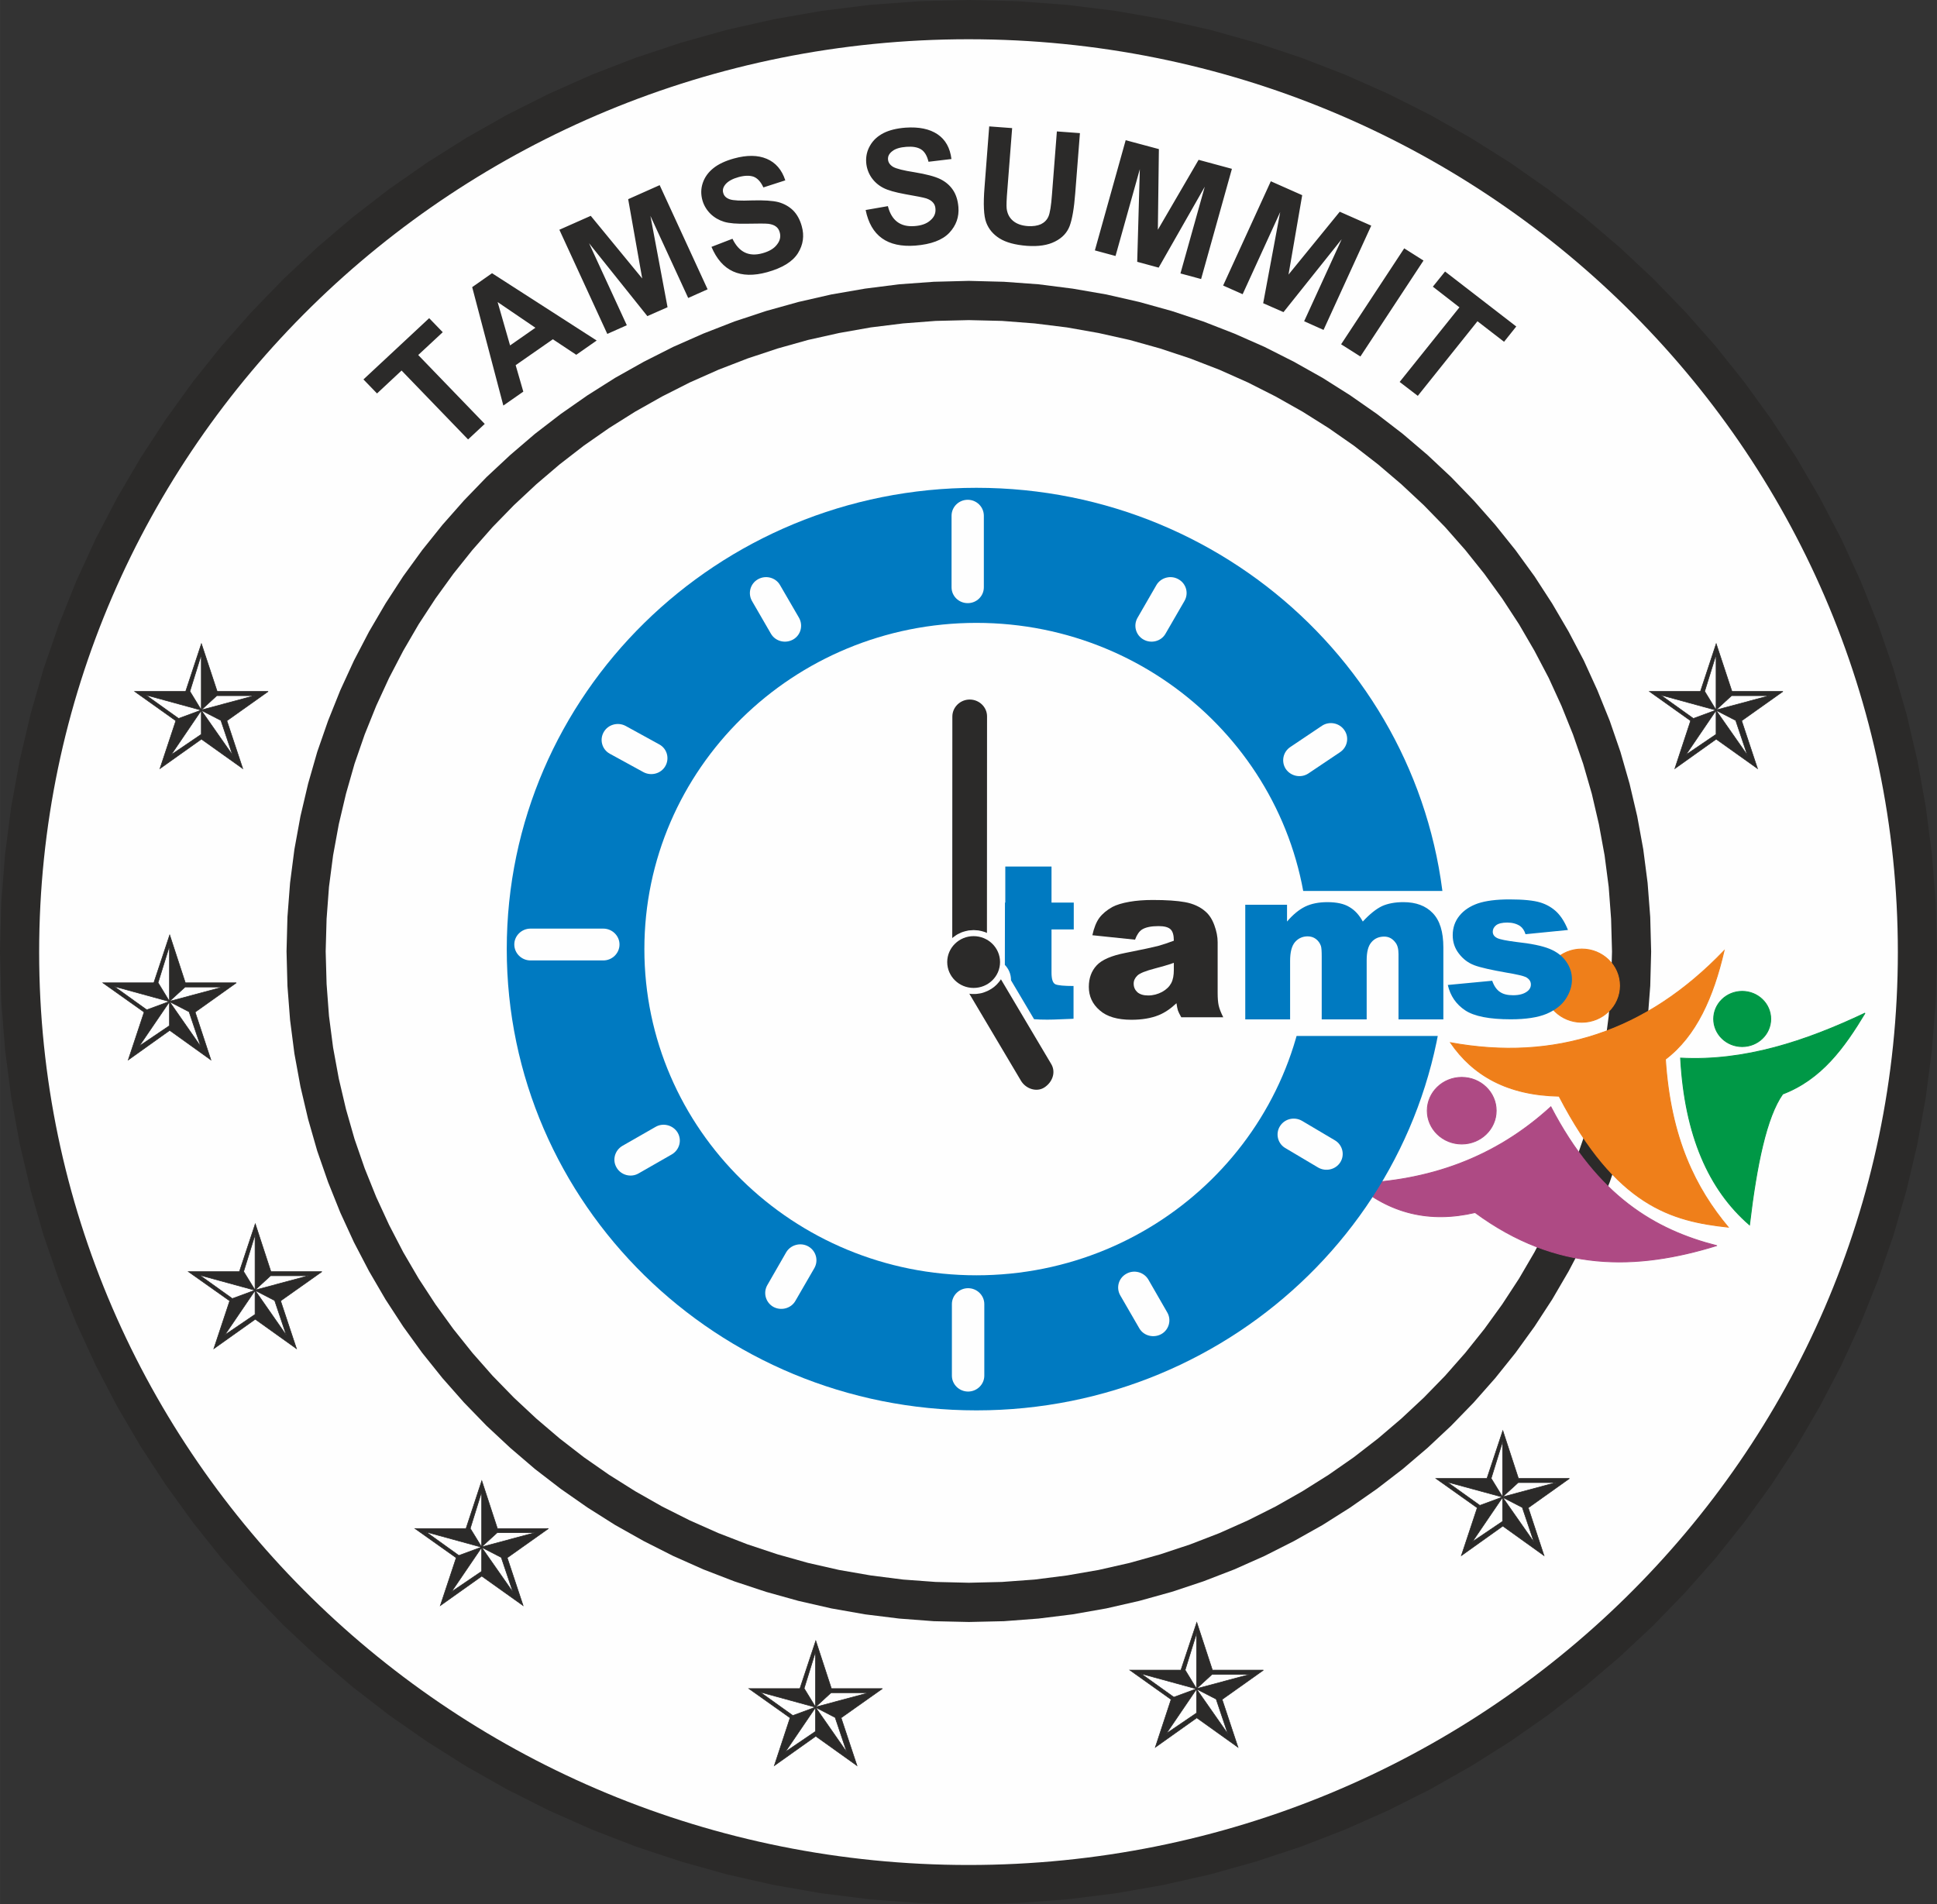 <?xml version="1.0" encoding="UTF-8"?>
<!DOCTYPE svg PUBLIC "-//W3C//DTD SVG 1.1//EN" "http://www.w3.org/Graphics/SVG/1.1/DTD/svg11.dtd">
<!-- Creator: CorelDRAW X7 -->
<svg xmlns="http://www.w3.org/2000/svg" xml:space="preserve" width="169.753mm" height="166.921mm" version="1.1" style="shape-rendering:geometricPrecision; text-rendering:geometricPrecision; image-rendering:optimizeQuality; fill-rule:evenodd; clip-rule:evenodd"
viewBox="0 0 16975 16692"
 xmlns:xlink="http://www.w3.org/1999/xlink">
 <rect x="0" y="0" width="16975" height="16692" fill="#333333" stroke="none"/>
 <defs>
  <style type="text/css">
   <![CDATA[
    .str0 {stroke:#2B2A29;stroke-width:5.29}
    .str4 {stroke:#FEFEFE;stroke-width:20}
    .str2 {stroke:#EF7F1A;stroke-width:7.62}
    .str3 {stroke:#AE4A84;stroke-width:7.62}
    .str1 {stroke:#009846;stroke-width:7.62}
    .fil1 {fill:#FEFEFE}
    .fil2 {fill:#2B2A29}
    .fil4 {fill:#EF7F1A}
    .fil5 {fill:#AE4A84}
    .fil3 {fill:#009846}
    .fil6 {fill:#007AC1}
    .fil7 {fill:#FEFEFE;fill-rule:nonzero}
    .fil0 {fill:#2B2A29;fill-rule:nonzero}
    .fil8 {fill:#007AC1;fill-rule:nonzero}
   ]]>
  </style>
 </defs>
 <g id="Layer_x0020_1">
  <g id="_2627230150592">
   <g>
    <path class="fil0" d="M16975 8346l-686 0 0 0 -10 -394 -30 -389 -50 -383 -68 -376 -87 -370 -105 -364 -122 -355 -140 -347 -156 -339 -172 -330 -188 -321 -202 -311 -218 -300 -231 -289 -245 -278 -258 -267 -271 -253 -283 -241 -295 -228 -306 -214 -317 -199 -326 -185 -337 -169 -345 -153 -355 -138 -362 -120 -371 -104 -377 -85 -385 -68 -391 -48 -396 -30 -402 -10 0 -688 436 11 430 32 425 53 417 73 411 93 403 113 394 131 385 149 376 167 366 184 355 201 345 217 332 232 321 248 308 262 295 276 281 290 267 302 252 316 237 327 221 338 204 350 188 360 170 370 152 379 134 388 115 397 95 404 74 411 54 418 33 425 11 429 0 0zm-8487 8346l0 -688 0 0 402 -10 396 -30 391 -48 385 -68 377 -85 371 -104 362 -120 355 -138 345 -153 337 -169 326 -185 317 -199 306 -214 295 -228 283 -241 271 -253 258 -267 245 -278 231 -289 218 -300 202 -311 188 -320 172 -331 156 -338 140 -348 122 -355 105 -363 87 -371 68 -376 50 -383 30 -389 10 -394 686 0 -11 430 -33 424 -54 418 -74 411 -95 404 -115 397 -134 388 -152 379 -170 370 -188 360 -204 350 -221 338 -237 327 -252 316 -267 302 -281 290 -295 276 -308 262 -321 248 -332 232 -345 217 -355 201 -366 184 -376 167 -385 149 -394 131 -403 113 -411 93 -417 73 -425 53 -430 32 -436 11 0 0zm-8488 -8346l686 0 0 0 10 394 30 389 50 383 68 376 87 371 105 363 123 355 139 348 156 338 172 331 188 320 203 311 217 300 231 289 246 278 258 267 271 253 283 241 294 228 306 214 317 199 327 185 336 169 346 153 354 138 363 120 370 104 378 85 384 68 391 48 397 30 402 10 0 688 -436 -11 -431 -32 -424 -53 -418 -73 -411 -93 -402 -113 -395 -131 -385 -149 -376 -167 -366 -184 -355 -201 -344 -217 -333 -232 -321 -248 -308 -262 -295 -276 -281 -290 -267 -302 -252 -316 -236 -327 -221 -338 -205 -350 -188 -360 -170 -370 -152 -379 -134 -388 -114 -397 -95 -404 -75 -411 -54 -418 -33 -424 -11 -430 0 0zm8488 -8346l0 688 0 0 -402 10 -397 30 -391 48 -384 68 -378 85 -370 104 -363 120 -354 138 -346 153 -336 169 -327 185 -317 199 -306 214 -294 228 -283 241 -271 253 -258 267 -246 278 -231 289 -217 300 -203 311 -188 321 -172 330 -156 339 -139 347 -123 355 -105 364 -87 370 -68 376 -50 383 -30 389 -10 394 -686 0 11 -429 33 -425 54 -418 75 -411 95 -404 114 -397 134 -388 152 -379 170 -370 188 -360 205 -350 221 -338 236 -327 252 -316 267 -302 281 -290 295 -276 308 -262 321 -248 333 -232 344 -217 355 -201 366 -184 376 -167 385 -149 395 -131 402 -113 411 -93 418 -73 424 -53 431 -32 436 -11 0 0z"/>
    <path id="1" class="fil1" d="M8488 344c4498,0 8144,3583 8144,8002 0,4419 -3646,8002 -8144,8002 -4498,0 -8145,-3583 -8145,-8002 0,-4419 3647,-8002 8145,-8002z"/>
   </g>
   <g>
    <path class="fil0" d="M14470 8340l-343 0 0 0 -8 -285 -21 -281 -36 -276 -50 -273 -62 -267 -76 -263 -89 -257 -101 -251 -112 -245 -125 -238 -135 -232 -147 -225 -157 -217 -167 -209 -177 -201 -187 -192 -196 -183 -204 -174 -213 -165 -221 -154 -229 -144 -236 -133 -243 -123 -249 -111 -256 -99 -262 -87 -268 -75 -273 -61 -277 -49 -283 -35 -286 -22 -290 -7 0 -344 307 8 303 22 299 38 295 51 289 66 284 79 277 92 272 106 265 117 257 130 251 141 242 153 235 164 226 174 217 185 207 194 198 205 188 213 178 222 167 230 155 239 144 246 133 253 119 261 108 267 94 273 80 279 67 285 53 290 38 294 23 299 8 302 0 0zm-5979 5878l0 -344 0 0 290 -7 286 -21 283 -36 277 -48 273 -62 268 -75 262 -87 256 -99 249 -111 243 -122 236 -134 229 -144 221 -154 213 -165 204 -174 196 -183 187 -192 177 -201 167 -209 157 -217 147 -225 135 -231 125 -239 112 -245 101 -251 89 -257 76 -262 62 -268 50 -272 36 -277 21 -281 8 -285 343 0 -8 303 -23 298 -38 295 -53 289 -67 285 -80 279 -94 273 -108 267 -119 261 -133 253 -144 247 -155 238 -167 231 -178 222 -188 213 -198 204 -207 194 -217 185 -226 174 -235 164 -242 153 -251 141 -257 130 -265 118 -272 105 -277 92 -284 79 -289 66 -295 52 -299 37 -303 23 -307 7 0 0zm-5980 -5878l343 0 0 0 8 285 21 281 36 277 50 272 63 268 75 262 89 257 101 251 113 245 124 239 135 231 147 225 157 217 167 209 177 201 187 192 196 183 204 174 213 165 221 154 229 144 236 134 243 122 250 111 256 99 262 87 267 75 273 62 277 48 283 36 286 21 291 7 0 344 -308 -7 -303 -23 -299 -37 -295 -52 -289 -66 -283 -79 -278 -92 -272 -105 -265 -118 -257 -130 -251 -141 -242 -153 -235 -164 -226 -174 -216 -185 -208 -194 -198 -204 -188 -213 -178 -222 -167 -231 -155 -238 -144 -247 -132 -253 -120 -261 -107 -267 -95 -273 -80 -279 -67 -285 -53 -289 -38 -295 -23 -298 -8 -303 0 0zm5980 -5878l0 344 0 0 -291 7 -286 22 -283 35 -277 49 -273 61 -267 75 -262 87 -256 99 -250 111 -243 123 -236 133 -229 144 -221 154 -213 165 -204 174 -196 183 -187 192 -177 201 -167 209 -157 217 -147 225 -135 232 -124 238 -113 245 -101 251 -89 257 -75 263 -63 267 -50 273 -36 276 -21 281 -8 285 -343 0 8 -302 23 -299 38 -294 53 -290 67 -285 80 -279 95 -273 107 -267 120 -261 132 -253 144 -246 155 -239 167 -230 178 -222 188 -213 198 -205 208 -194 216 -185 226 -174 235 -164 242 -153 251 -141 257 -130 265 -117 272 -106 278 -92 283 -79 289 -66 295 -51 299 -38 303 -22 308 -8 0 0z"/>
   </g>
   <path class="fil2 str0" d="M2821 11147l-362 256 139 419 -361 -258 -363 258 139 -419 -362 -256 447 0 139 -419 137 419 447 0zm-118 36l-332 0 -137 126 469 -126zm-468 126l0 -485 -100 322 100 163zm275 397l-103 -306 -172 -89 275 395zm-276 -396l-486 -133 288 206 198 -73zm1 212l0 -210 -265 390 265 -180z"/>
   <path class="fil2 str0" d="M11072 14640l-362 257 139 419 -361 -258 -363 258 138 -419 -361 -257 447 0 139 -418 137 418 447 0zm-118 37l-332 0 -137 126 469 -126zm-468 126l0 -486 -100 322 100 164zm275 397l-103 -306 -173 -89 276 395zm-276 -396l-486 -133 288 206 198 -73zm1 212l0 -210 -265 390 265 -180z"/>
   <path class="fil2 str0" d="M7733 14802l-362 256 139 419 -361 -258 -363 258 138 -419 -361 -256 447 0 139 -419 137 419 447 0zm-118 36l-332 0 -137 126 469 -126zm-468 126l0 -486 -100 322 100 164zm275 397l-103 -306 -172 -89 275 395zm-276 -396l-486 -133 288 206 198 -73zm1 212l0 -210 -265 390 265 -180z"/>
   <path class="fil2 str0" d="M4806 13399l-361 256 139 419 -362 -258 -363 258 139 -419 -361 -256 447 0 138 -419 137 419 447 0zm-118 36l-331 0 -138 126 469 -126zm-467 126l0 -485 -100 322 100 163zm275 397l-103 -306 -173 -89 276 395zm-277 -396l-485 -133 287 206 198 -73zm2 212l0 -210 -265 390 265 -180z"/>
   <path class="fil2 str0" d="M13754 12960l-361 257 138 419 -361 -259 -363 259 139 -419 -362 -257 447 0 139 -419 137 419 447 0zm-118 36l-331 0 -138 126 469 -126zm-468 126l0 -485 -100 322 100 163zm276 398l-103 -306 -173 -89 276 395zm-277 -397l-485 -132 287 205 198 -73zm1 213l0 -211 -265 390 265 -179z"/>
   <path class="fil3 str1" d="M16344 8881c-181,301 -381,579 -721,709 -142,200 -229,623 -291,1147 -356,-308 -567,-783 -604,-1462 557,30 1090,-145 1616,-394z"/>
   <ellipse class="fil3 str1" cx="15268" cy="8932" rx="250" ry="242"/>
   <ellipse class="fil4 str2" cx="13862" cy="8640" rx="331" ry="321"/>
   <ellipse class="fil5 str3" cx="12810" cy="9736" rx="302" ry="292"/>
   <path class="fil4 str2" d="M15109 8334c-686,715 -1487,972 -2397,806 197,287 498,460 951,469 504,971 994,1095 1482,1148 -284,-341 -505,-776 -550,-1472 270,-204 420,-546 514,-951z"/>
   <path class="fil5 str3" d="M15044 10919c-537,-137 -1044,-431 -1453,-1217 -496,454 -1077,651 -1716,672 303,263 654,348 1052,255 715,527 1418,506 2117,290z"/>
   <path class="fil2 str0" d="M2350 6061l-362 257 139 419 -362 -258 -363 258 139 -419 -361 -257 447 0 138 -418 138 418 447 0zm-119 37l-331 0 -137 126 468 -126zm-467 126l0 -486 -100 322 100 164zm275 397l-103 -306 -173 -89 276 395zm-276 -396l-486 -133 288 206 198 -73zm1 212l0 -210 -265 390 265 -180z"/>
   <path class="fil2 str0" d="M2071 8615l-361 257 138 419 -361 -259 -363 259 139 -419 -362 -257 447 0 139 -419 137 419 447 0zm-118 37l-331 0 -138 126 469 -126zm-468 126l0 -486 -100 322 100 164zm275 397l-103 -306 -172 -89 275 395zm-276 -396l-485 -133 287 206 198 -73zm1 212l0 -210 -265 389 265 -179z"/>
   <path class="fil2 str0" d="M15625 6061l-362 257 139 419 -362 -258 -362 258 138 -419 -361 -257 447 0 138 -418 138 418 447 0zm-118 37l-332 0 -137 126 469 -126zm-468 126l0 -486 -100 322 100 164zm275 397l-103 -306 -173 -89 276 395zm-276 -396l-486 -133 288 206 198 -73zm1 212l0 -210 -265 390 265 -180z"/>
   <path class="fil6" d="M8557 4276c2273,0 4116,1810 4116,4044 0,2233 -1843,4043 -4116,4043 -2273,0 -4116,-1810 -4116,-4043 0,-2234 1843,-4044 4116,-4044z"/>
   <path class="fil1" d="M8481 4381l0 0c78,0 141,63 141,140l0 627c0,77 -63,139 -141,139l0 0c-79,0 -142,-62 -142,-139l0 -627c0,-77 63,-140 142,-140z"/>
   <path class="fil1" d="M6642 5078l0 0c68,-39 156,-16 194,51l166 286c38,67 16,153 -52,191l0 0c-68,38 -155,16 -194,-51l-166 -287c-38,-67 -15,-152 52,-190z"/>
   <path class="fil1" d="M10328 5078l0 0c-67,-39 -155,-16 -194,51l-165 286c-39,67 -16,153 52,191l0 0c67,38 155,16 193,-51l166 -287c39,-67 16,-152 -52,-190z"/>
   <path class="fil1" d="M5831 6715l0 0c38,-67 15,-153 -54,-190l-293 -161c-68,-37 -155,-14 -193,53l0 0c-39,67 -15,153 53,190l294 161c68,37 155,14 193,-53z"/>
   <path class="fil1" d="M8484 11292l0 0c78,0 142,63 142,139l0 628c0,76 -64,139 -142,139l0 0c-78,0 -142,-63 -142,-139l0 -628c0,-76 64,-139 142,-139z"/>
   <path class="fil1" d="M4507 8279l0 0c0,-76 64,-139 142,-139l638 0c78,0 142,63 142,139l0 0c0,77 -64,140 -142,140l-638 0c-78,0 -142,-63 -142,-140z"/>
   <path class="fil1" d="M9870 11166l0 0c67,-39 155,-16 194,51l165 287c39,66 16,152 -51,190l0 0c-68,38 -156,16 -194,-51l-166 -287c-39,-67 -16,-152 52,-190z"/>
   <path class="fil1" d="M7084 10926l0 0c-67,-38 -155,-15 -194,51l-165 287c-39,67 -16,152 51,191l0 0c68,38 156,15 194,-51l166 -287c39,-67 16,-152 -52,-191z"/>
   <path class="fil1" d="M5939 9929l0 0c-39,-66 -127,-90 -194,-51l-290 166c-67,39 -91,124 -52,190l0 0c38,67 126,91 193,52l290 -166c68,-39 92,-124 53,-191z"/>
   <path class="fil1" d="M11746 10188l0 0c41,-65 20,-152 -47,-192l-287 -170c-67,-40 -154,-20 -195,46l0 0c-41,65 -20,152 46,191l288 171c67,39 154,19 195,-46z"/>
   <path class="fil1" d="M11269 6742l0 0c44,63 132,81 197,38l277 -186c65,-43 83,-130 39,-193l0 0c-43,-64 -132,-82 -197,-39l-277 186c-65,43 -82,130 -39,194z"/>
   <path class="fil1" d="M8557 5460c1607,0 2910,1280 2910,2860 0,1579 -1303,2859 -2910,2859 -1607,0 -2910,-1280 -2910,-2859 0,-1580 1303,-2860 2910,-2860z"/>
   <path class="fil2" d="M8498 6132l0 0c84,0 153,67 152,149l-1 2190c0,83 -68,150 -152,150l0 0c-84,0 -152,-68 -152,-150l1 -2190c0,-82 69,-149 152,-149z"/>
   <path class="fil2" d="M9153 9532l0 0c70,-46 102,-132 60,-204l-582 -981c-42,-71 -137,-104 -207,-59l0 0c-69,46 -101,133 -59,204l582 981c42,71 137,104 206,59z"/>
   <g>
    <path class="fil7" d="M8816 8433l-105 0 0 0 0 -9 -1 -9 -1 -8 -2 -9 -2 -8 -2 -8 -3 -8 -3 -8 -3 -8 -4 -7 -5 -8 -4 -7 -5 -7 -5 -6 -6 -7 -6 -6 -6 -5 -7 -6 -6 -5 -7 -5 -8 -5 -7 -4 -8 -4 -8 -3 -8 -3 -8 -3 -9 -2 -8 -2 -9 -2 -9 -1 -9 -1 -10 0 0 -106 15 1 14 1 14 1 14 3 14 3 14 4 13 4 13 5 12 6 12 6 12 6 12 8 11 8 11 8 10 9 10 9 9 9 9 11 9 10 8 11 7 12 7 11 6 12 6 13 5 13 5 13 3 13 4 14 2 13 2 15 1 14 0 14 0 0zm-284 280l0 -106 0 0 10 0 9 0 9 -2 9 -1 8 -2 9 -2 8 -3 8 -3 8 -4 8 -4 7 -4 8 -5 7 -4 6 -6 7 -5 6 -6 6 -6 6 -6 5 -7 5 -7 4 -7 5 -7 4 -8 3 -7 3 -8 3 -8 2 -8 2 -9 2 -8 1 -9 1 -9 0 -9 105 0 0 15 -1 14 -2 14 -2 14 -4 13 -3 14 -5 13 -5 13 -6 12 -6 12 -7 12 -7 11 -8 11 -9 11 -9 10 -9 10 -10 9 -10 9 -11 8 -11 8 -12 7 -12 7 -12 6 -12 5 -13 5 -13 5 -14 4 -14 3 -14 2 -14 2 -14 1 -15 0 0 0zm-284 -280l106 0 0 0 0 9 1 9 1 9 2 8 2 9 2 8 3 8 3 8 3 7 4 8 5 7 4 7 5 7 5 7 6 6 6 6 6 6 7 5 6 6 7 4 8 5 7 4 8 4 8 4 8 3 8 3 9 2 8 2 9 1 9 2 9 0 9 0 0 106 -14 0 -14 -1 -15 -2 -13 -2 -14 -3 -14 -4 -13 -5 -13 -5 -12 -5 -13 -6 -11 -7 -12 -7 -11 -8 -11 -8 -10 -9 -10 -9 -9 -10 -9 -10 -9 -11 -8 -11 -7 -11 -7 -12 -6 -12 -6 -12 -5 -13 -5 -13 -4 -14 -3 -13 -2 -14 -2 -14 -1 -14 -1 -15 0 0zm284 -280l0 106 0 0 -9 0 -9 1 -9 1 -9 2 -8 2 -9 2 -8 3 -8 3 -8 3 -8 4 -7 4 -8 5 -7 5 -6 5 -7 6 -6 5 -6 6 -6 7 -5 6 -5 7 -4 7 -5 8 -4 7 -3 8 -3 8 -3 8 -2 8 -2 8 -2 9 -1 8 -1 9 0 9 -106 0 1 -14 1 -14 2 -15 2 -13 3 -14 4 -13 5 -13 5 -13 6 -13 6 -12 7 -11 7 -12 8 -11 9 -10 9 -11 9 -9 10 -9 10 -9 11 -8 11 -8 12 -8 11 -6 13 -6 12 -6 13 -5 13 -4 14 -4 14 -3 13 -3 15 -1 14 -1 14 -1 0 0z"/>
    <path id="1" class="fil2" d="M8532 8206c128,0 232,102 232,227 0,126 -104,227 -232,227 -127,0 -231,-101 -231,-227 0,-125 104,-227 231,-227z"/>
   </g>
   <path class="fil1" d="M11380 8412l0 0c0,-69 57,-126 128,-126l577 0c70,0 128,57 128,126l0 0c0,69 -58,126 -128,126l-577 0c-71,0 -128,-57 -128,-126z"/>
   <polygon class="fil1 str4" points="10347,7820 12711,7820 12711,9071 10347,9071 "/>
   <path class="fil8" d="M12688 8634l389 -37c16,46 39,79 68,98 28,20 67,29 115,29 53,0 94,-11 123,-33 22,-16 33,-37 33,-61 0,-28 -15,-49 -44,-65 -21,-10 -78,-24 -169,-39 -136,-24 -230,-45 -283,-65 -53,-20 -98,-54 -134,-101 -37,-47 -55,-101 -55,-162 0,-66 20,-123 59,-171 39,-48 93,-84 162,-108 69,-23 161,-35 276,-35 122,0 212,9 271,27 58,18 106,47 145,85 39,39 71,91 97,156l-372 37c-10,-33 -26,-56 -48,-72 -31,-20 -68,-30 -112,-30 -44,0 -77,8 -97,23 -20,16 -30,35 -30,57 0,25 13,43 39,56 25,12 81,23 167,34 130,14 227,34 291,60 64,26 112,63 146,111 34,48 51,100 51,158 0,58 -18,115 -54,170 -36,55 -92,98 -168,131 -77,32 -182,48 -314,48 -187,0 -320,-26 -399,-78 -80,-53 -131,-127 -153,-223z"/>
   <path class="fil6" d="M8807 7912l3 0 0 -316 405 0 0 316 195 0 0 235 -195 0 0 378c0,58 11,92 34,103 23,10 76,15 159,15l0 287c1,0 -30,2 -93,4 -63,3 -108,4 -136,4 -43,0 -82,-1 -117,-4l-202 -341 0 -2c0,-52 -20,-98 -54,-133l1 -546z"/>
   <path class="fil0" d="M9947 8237l-374 -39c14,-64 34,-115 61,-152 27,-36 65,-68 115,-96 36,-19 86,-34 148,-45 63,-11 131,-16 205,-16 117,0 212,6 283,19 71,13 131,40 178,81 34,29 60,69 79,121 19,52 29,101 29,149l0 444c0,47 3,84 9,111 6,27 19,61 40,103l-368 0c-15,-26 -24,-46 -29,-59 -4,-14 -9,-35 -13,-64 -52,49 -103,83 -154,104 -69,28 -149,41 -241,41 -122,0 -215,-27 -278,-83 -64,-55 -95,-124 -95,-205 0,-77 23,-139 68,-188 46,-50 130,-86 252,-110 148,-29 243,-50 287,-61 43,-12 90,-28 138,-46 0,-48 -9,-81 -29,-100 -20,-19 -55,-28 -105,-28 -65,0 -113,10 -145,30 -25,16 -45,46 -61,89zm340 203c-54,19 -110,35 -168,50 -80,21 -130,41 -151,61 -22,21 -33,45 -33,71 0,31 11,55 32,75 22,19 53,29 95,29 44,0 84,-11 122,-31 38,-21 64,-47 80,-77 16,-30 23,-69 23,-117l0 -61z"/>
   <path class="fil8" d="M10913 7931l366 0 0 147c53,-62 106,-105 159,-131 54,-26 119,-39 195,-39 81,0 146,14 193,43 48,28 86,70 117,127 61,-66 118,-111 168,-135 51,-23 114,-35 188,-35 110,0 196,32 257,96 62,64 93,164 93,301l0 631 -393 0 0 -572c0,-46 -9,-80 -27,-102 -26,-35 -59,-52 -98,-52 -46,0 -84,16 -112,49 -29,33 -42,86 -42,158l0 519 -394 0 0 -554c0,-44 -2,-74 -7,-90 -9,-25 -23,-45 -44,-61 -20,-15 -44,-23 -72,-23 -45,0 -82,17 -111,50 -29,34 -43,89 -43,165l0 513 -393 0 0 -1005z"/>
   <path class="fil0" d="M4102 3852l-583 -604 -215 201 -119 -123 576 -537 119 123 -215 200 583 604 -146 136zm1127 -867l-179 125 -205 -136 -326 227 67 232 -175 122 -273 -1038 174 -122 917 590zm-537 -112l-331 -225 109 380 222 -155zm630 54l-420 -913 275 -122 451 549 -123 -695 276 -123 420 913 -170 76 -331 -719 150 800 -177 78 -511 -639 331 719 -171 76zm913 -763l184 -71c57,118 144,160 263,127 58,-16 101,-41 127,-76 27,-34 35,-70 24,-108 -6,-22 -17,-39 -34,-51 -16,-12 -37,-19 -64,-23 -27,-3 -90,-3 -189,-1 -88,2 -155,-3 -201,-17 -45,-14 -85,-37 -119,-70 -33,-33 -57,-72 -70,-117 -15,-53 -14,-104 3,-154 17,-50 48,-93 93,-129 45,-36 105,-64 181,-85 113,-31 208,-30 286,3 78,33 133,96 163,189l-192 62c-23,-50 -52,-81 -86,-94 -34,-12 -78,-11 -130,3 -52,14 -90,35 -113,60 -23,26 -31,52 -23,79 7,27 26,45 57,56 31,11 96,14 194,10 104,-3 182,2 233,15 50,14 93,38 128,72 34,34 60,80 76,138 24,84 13,163 -33,237 -47,75 -137,130 -270,167 -236,65 -398,-9 -488,-222zm1351 -323l195 -34c32,126 110,184 232,175 61,-4 108,-21 140,-50 34,-29 48,-62 45,-101 -1,-23 -9,-42 -22,-56 -14,-16 -33,-27 -59,-36 -26,-8 -87,-20 -185,-37 -87,-16 -152,-34 -193,-56 -42,-22 -76,-52 -103,-91 -26,-39 -41,-82 -45,-129 -4,-54 7,-104 34,-150 26,-46 65,-82 117,-109 51,-26 116,-42 194,-48 117,-8 210,11 280,58 70,47 110,120 122,217l-201 24c-13,-54 -35,-90 -66,-109 -31,-19 -73,-26 -127,-22 -55,4 -96,16 -123,37 -28,21 -41,45 -39,73 2,27 17,49 45,66 28,16 91,32 188,47 103,17 178,37 225,60 47,23 84,55 111,95 27,40 43,90 48,150 7,87 -20,162 -80,226 -61,64 -160,101 -298,112 -245,18 -389,-86 -435,-312zm1083 -733l201 15 -42 541c-7,84 -9,139 -6,165 6,45 24,80 56,107 31,26 74,42 129,46 46,3 85,-3 116,-17 30,-15 52,-37 65,-67 13,-29 24,-94 31,-193l43 -553 202 15 -41 525c-10,134 -27,230 -49,289 -22,58 -64,104 -128,136 -64,33 -146,45 -246,38 -104,-8 -184,-30 -240,-65 -56,-35 -95,-81 -117,-139 -22,-57 -27,-161 -15,-310l41 -533zm926 1087l270 -966 291 78 -9 707 357 -613 292 79 -270 966 -181 -49 213 -760 -404 709 -188 -51 23 -812 -213 761 -181 -49zm1124 308l418 -914 275 122 -120 696 449 -551 276 122 -418 914 -170 -76 329 -719 -510 639 -178 -78 149 -799 -329 720 -171 -76zm1034 515l553 -841 169 107 -553 841 -169 -107zm513 330l524 -654 -233 -181 107 -133 624 482 -107 134 -233 -180 -523 654 -159 -122z"/>
  </g>
 </g>
</svg>
